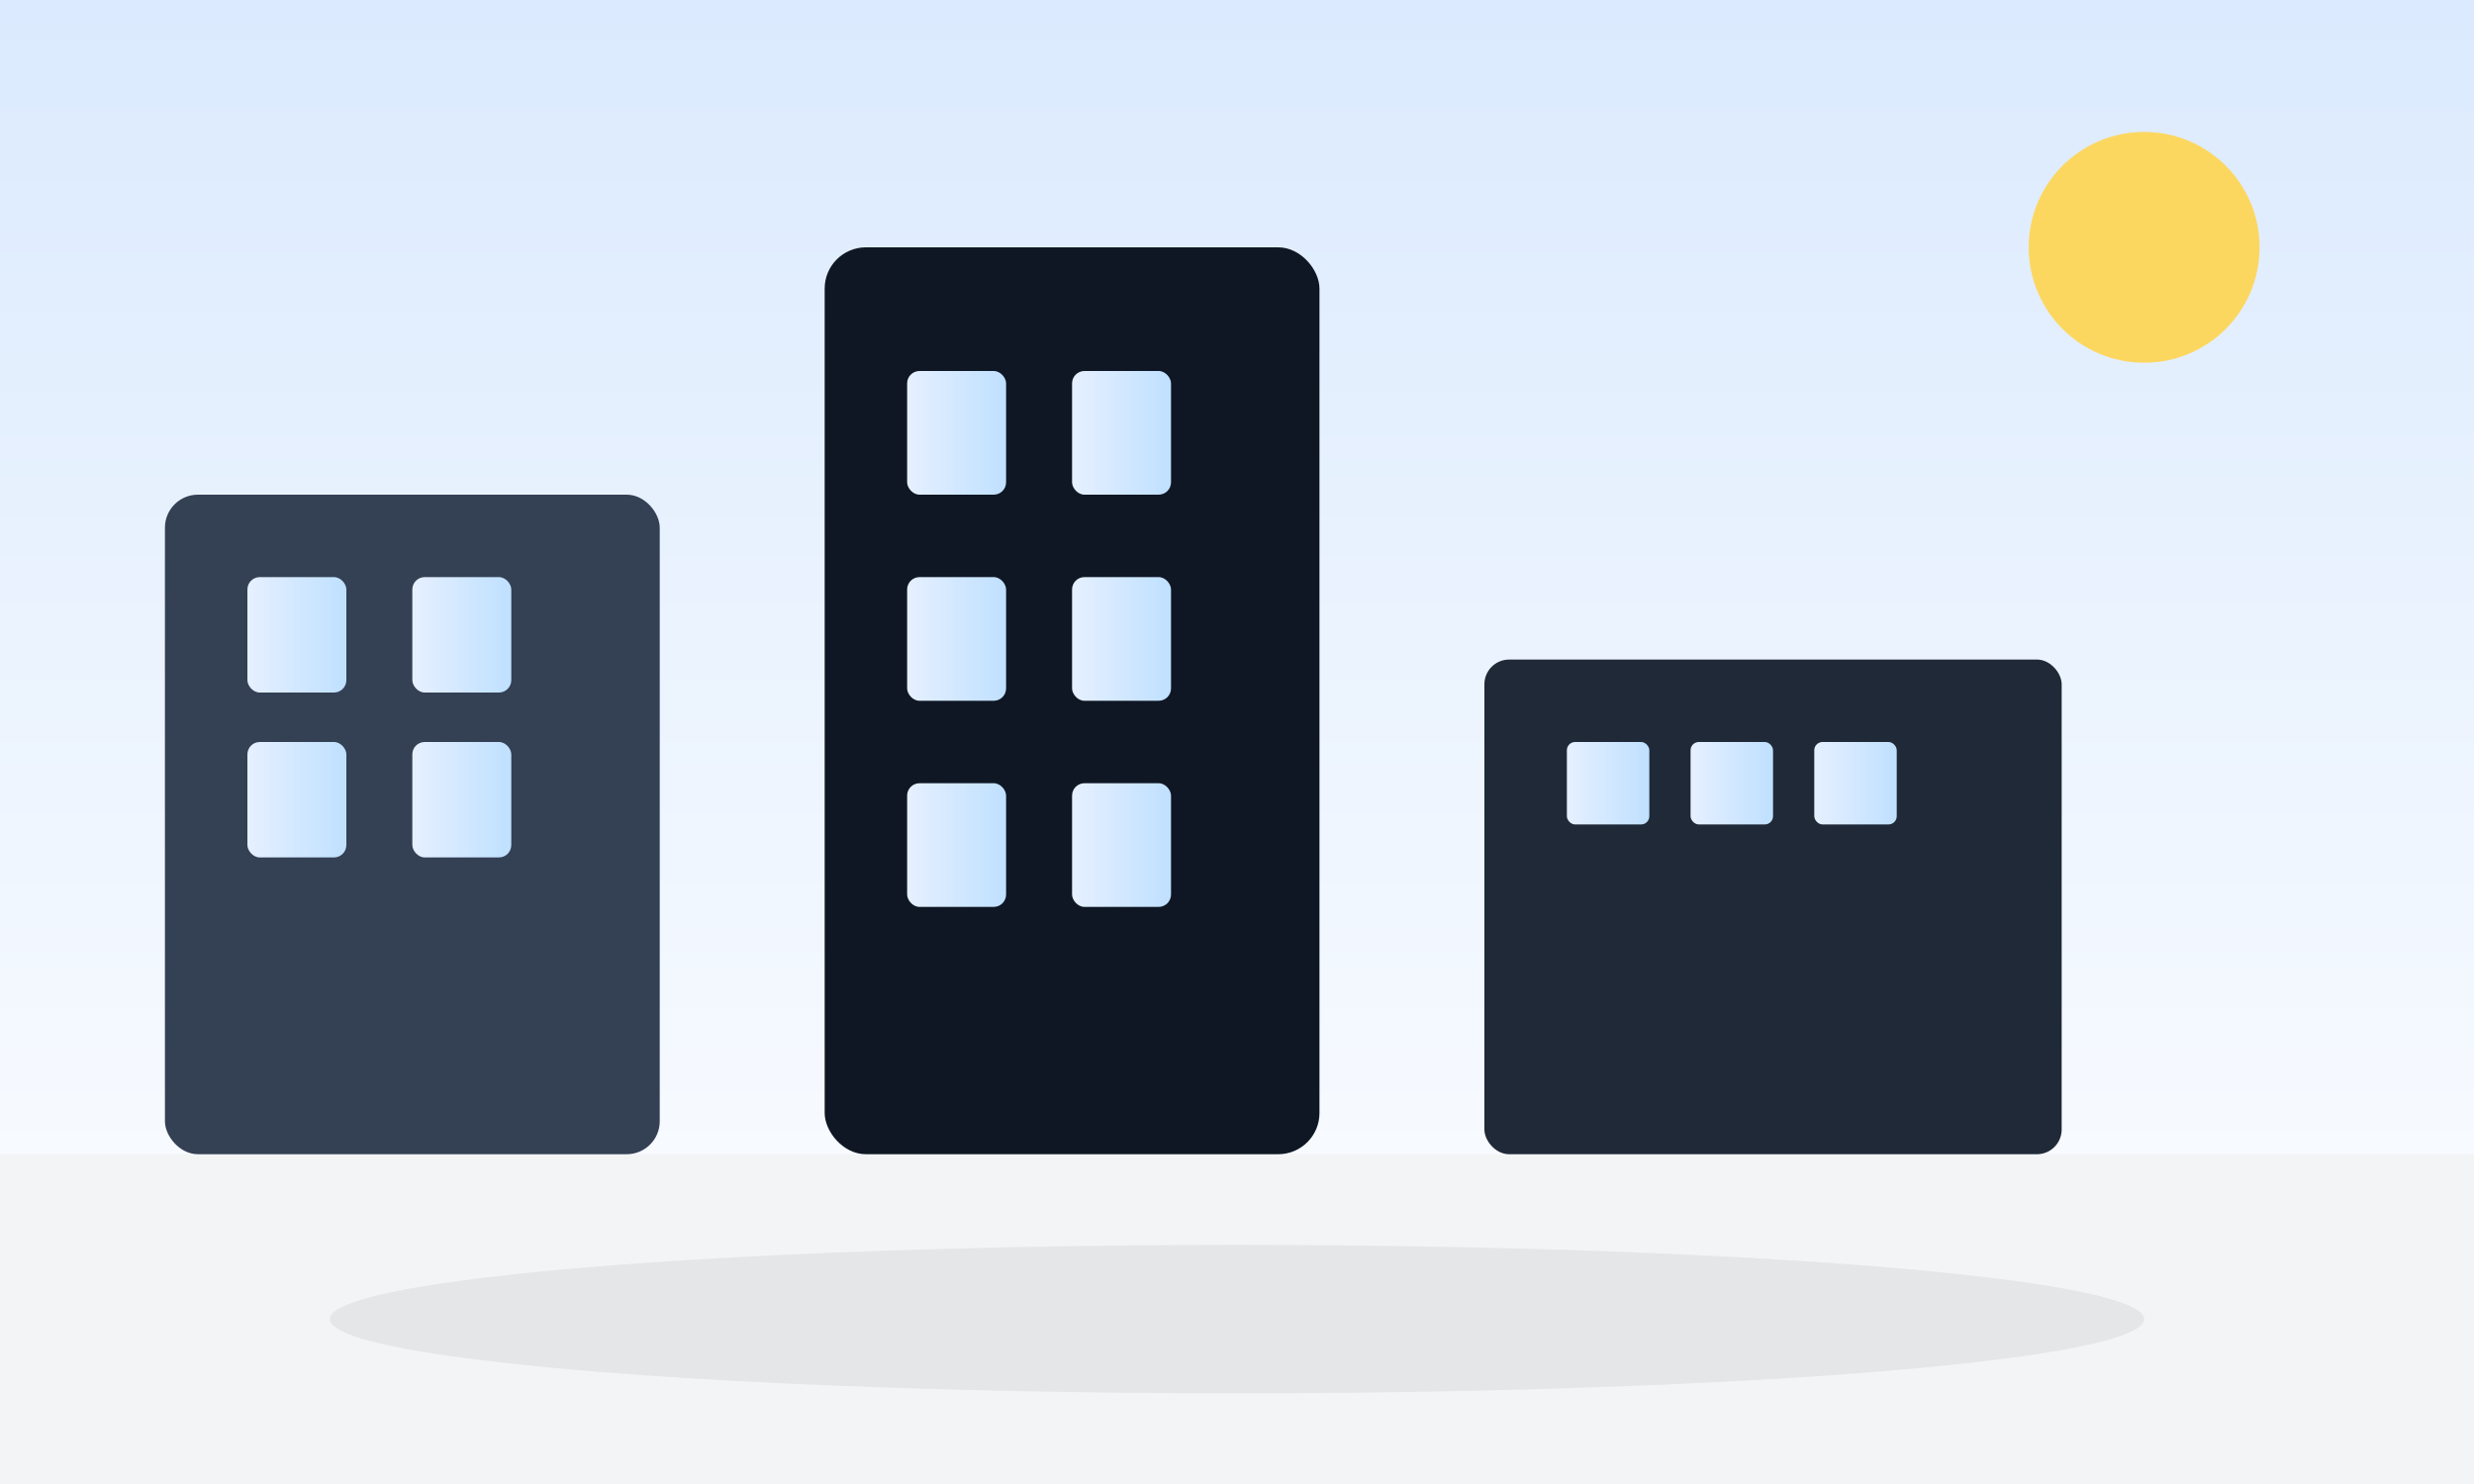 <?xml version="1.0" encoding="UTF-8"?>
<!-- Simple buildings illustration (scalable) -->
<svg xmlns="http://www.w3.org/2000/svg" viewBox="0 0 600 360" preserveAspectRatio="xMidYMid meet">
  <rect x="0" y="0" width="600" height="360" fill="#808080" stroke="none"/>
  <defs>
    <linearGradient id="sky" x1="0" x2="0" y1="0" y2="1">
      <stop offset="0" stop-color="#dbeafe"/>
      <stop offset="1" stop-color="#ffffff"/>
    </linearGradient>
    <linearGradient id="glass" x1="0" x2="1">
      <stop offset="0" stop-color="#e6f0ff"/>
      <stop offset="1" stop-color="#bfe0ff"/>
    </linearGradient>
  </defs>
  <rect width="100%" height="100%" fill="url(#sky)"/>

  <!-- ground -->
  <rect y="280" width="100%" height="80" fill="#f3f4f6"/>

  <!-- Building 1 -->
  <rect x="40" y="120" width="120" height="160" rx="8" fill="#344054"/>
  <rect x="60" y="140" width="24" height="28" rx="3" fill="url(#glass)"/>
  <rect x="100" y="140" width="24" height="28" rx="3" fill="url(#glass)"/>
  <rect x="60" y="180" width="24" height="28" rx="3" fill="url(#glass)"/>
  <rect x="100" y="180" width="24" height="28" rx="3" fill="url(#glass)"/>

  <!-- Building 2 (taller) -->
  <rect x="200" y="60" width="120" height="220" rx="10" fill="#0f1724"/>
  <rect x="220" y="90" width="24" height="30" rx="3" fill="url(#glass)"/>
  <rect x="260" y="90" width="24" height="30" rx="3" fill="url(#glass)"/>
  <rect x="220" y="140" width="24" height="30" rx="3" fill="url(#glass)"/>
  <rect x="260" y="140" width="24" height="30" rx="3" fill="url(#glass)"/>
  <rect x="220" y="190" width="24" height="30" rx="3" fill="url(#glass)"/>
  <rect x="260" y="190" width="24" height="30" rx="3" fill="url(#glass)"/>

  <!-- Building 3 (low) -->
  <rect x="360" y="160" width="140" height="120" rx="6" fill="#1f2937"/>
  <rect x="380" y="180" width="20" height="20" rx="2" fill="url(#glass)"/>
  <rect x="410" y="180" width="20" height="20" rx="2" fill="url(#glass)"/>
  <rect x="440" y="180" width="20" height="20" rx="2" fill="url(#glass)"/>

  <!-- sun -->
  <circle cx="520" cy="60" r="28" fill="#ffd54f" opacity="0.9"/>

  <!-- subtle shadow -->
  <ellipse cx="300" cy="320" rx="220" ry="18" fill="#000" opacity="0.06"/>
</svg>
